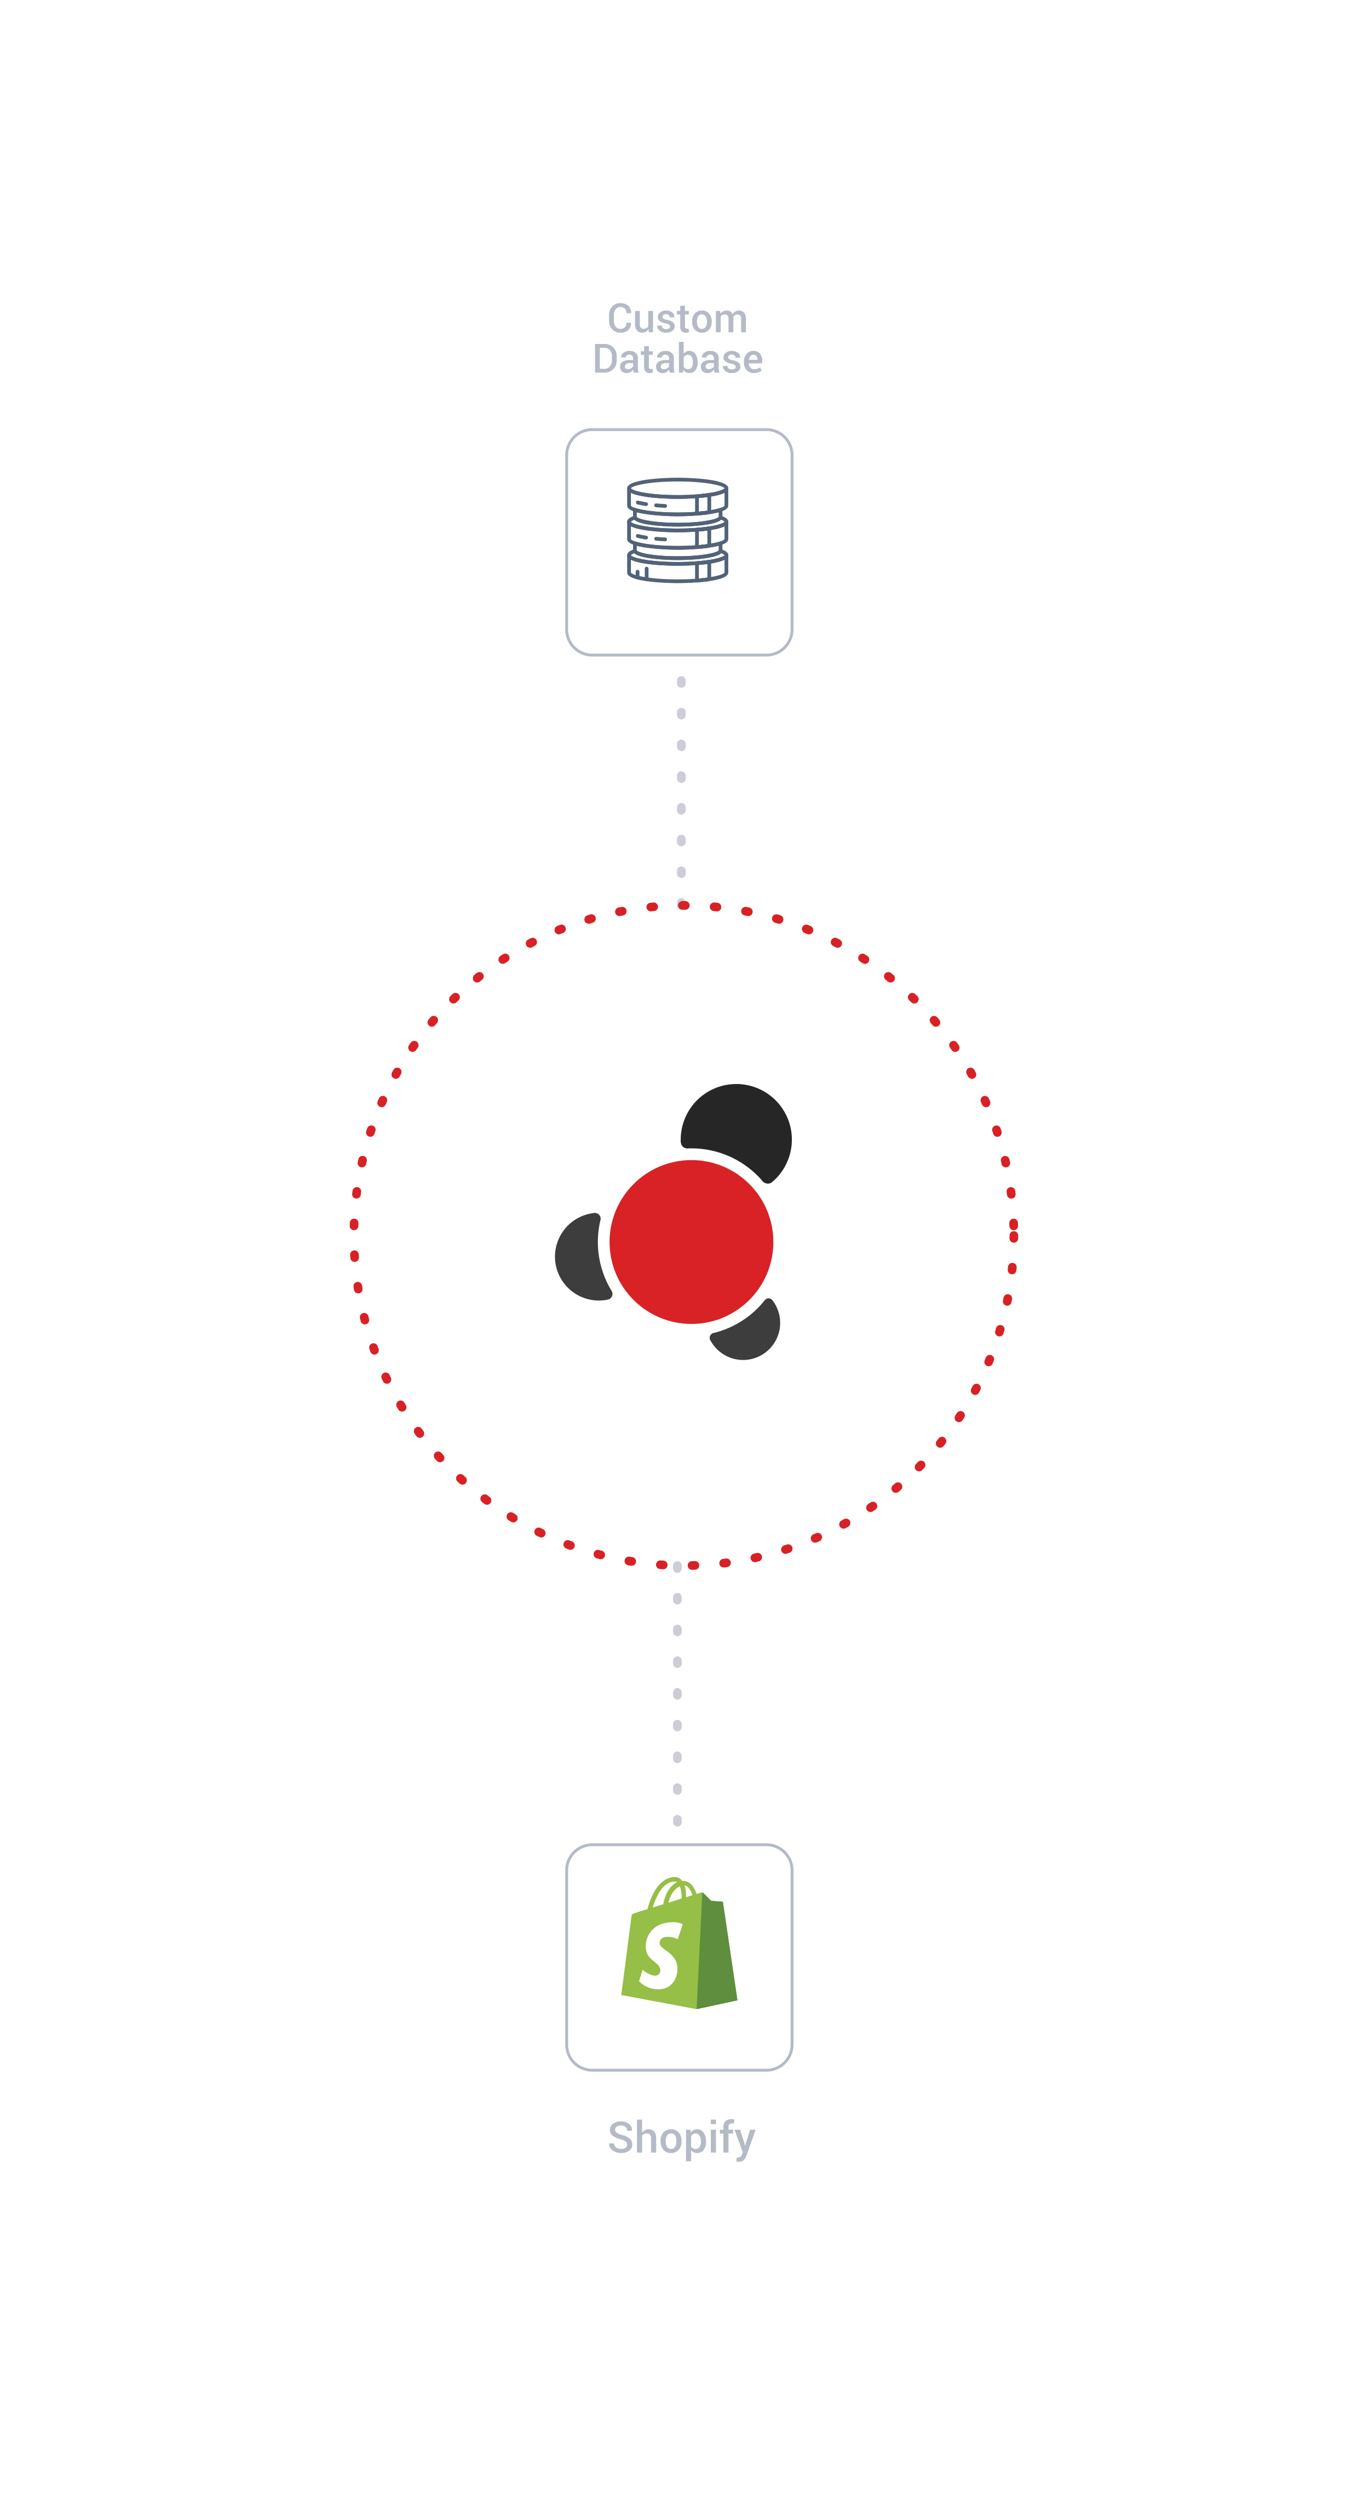 <svg xmlns="http://www.w3.org/2000/svg" xmlns:xlink="http://www.w3.org/1999/xlink" width="474.957" height="867.016" viewBox="0 0 474.957 867.016">
  <defs>
    <filter id="Path_4526" x="0" y="210.81" width="474.957" height="474.956" filterUnits="userSpaceOnUse">
      <feOffset dy="20" input="SourceAlpha"/>
      <feGaussianBlur stdDeviation="49.5" result="blur"/>
      <feFlood flood-color="#3c485a" flood-opacity="0.149"/>
      <feComposite operator="in" in2="blur"/>
      <feComposite in="SourceGraphic"/>
    </filter>
    <filter id="Path_4528" x="47.598" y="0" width="376.198" height="376.198" filterUnits="userSpaceOnUse">
      <feOffset dy="5" input="SourceAlpha"/>
      <feGaussianBlur stdDeviation="49.5" result="blur-2"/>
      <feFlood flood-color="#3c485a" flood-opacity="0.102"/>
      <feComposite operator="in" in2="blur-2"/>
      <feComposite in="SourceGraphic"/>
    </filter>
    <filter id="Path_4522" x="47.598" y="490.817" width="376.198" height="376.198" filterUnits="userSpaceOnUse">
      <feOffset dy="5" input="SourceAlpha"/>
      <feGaussianBlur stdDeviation="49.5" result="blur-3"/>
      <feFlood flood-color="#3c485a" flood-opacity="0.102"/>
      <feComposite operator="in" in2="blur-3"/>
      <feComposite in="SourceGraphic"/>
    </filter>
  </defs>
  <g id="Group_3889" data-name="Group 3889" transform="translate(43.477 7.581)">
    <path id="Path_4527" data-name="Path 4527" d="M0,0V100" transform="translate(192.906 206.443)" fill="none" stroke="#cccdd7" stroke-linecap="round" stroke-width="3" stroke-dasharray="1 10"/>
    <path id="Path_4524" data-name="Path 4524" d="M0,0V100" transform="translate(191.533 635.41) rotate(180)" fill="none" stroke="#cccdd7" stroke-linecap="round" stroke-width="3" stroke-dasharray="1 10"/>
    <path id="Path_4525" data-name="Path 4525" d="M114.484,0A114.484,114.484,0,1,1,0,114.484,114.484,114.484,0,0,1,114.484,0Z" transform="translate(308.268 306.443) rotate(90)" fill="none" stroke="#d82125" stroke-linecap="round" stroke-width="3" stroke-dasharray="1 10"/>
    <g transform="matrix(1, 0, 0, 1, -43.48, -7.58)" filter="url(#Path_4526)">
      <path id="Path_4526-2" data-name="Path 4526" d="M88.979,0A88.978,88.978,0,1,1,0,88.978,88.978,88.978,0,0,1,88.979,0Z" transform="translate(148.5 339.31)" fill="#fff"/>
    </g>
    <g id="Group_3147" data-name="Group 3147" transform="translate(149.063 368.39)">
      <path id="Path_1150" data-name="Path 1150" d="M576.165,215.052c-.015.061-.03.124-.043.186a32.561,32.561,0,0,0,3.241,22.918c.165.3.34.583.506.878a2.489,2.489,0,0,1,.5,1.708,2.112,2.112,0,0,1-.937,1.423,4.371,4.371,0,0,1-.819.291c-.32.057-.643.116-.969.159a15.376,15.376,0,0,1-1.99.129,15.223,15.223,0,0,1-2.14-30.294c.041-.005.082-.008.122-.016a2.254,2.254,0,0,1,1.7.242,1.977,1.977,0,0,1,.825,2.378" transform="translate(-560.433 -167.65)" fill="#3d3d3d"/>
      <ellipse id="Ellipse_123" data-name="Ellipse 123" cx="28.414" cy="28.414" rx="28.414" ry="28.414" transform="translate(18.942 26.384)" fill="#d82225"/>
      <path id="Path_1151" data-name="Path 1151" d="M605.389,191.02c.627-.036.761-.02,1.4-.02a32.4,32.4,0,0,1,24.31,10.944,2.791,2.791,0,0,0,1.9,1.266,2.342,2.342,0,0,0,1.924-.666l.463-.393a19.279,19.279,0,1,0-32.322-14.194,3.818,3.818,0,0,0,.193,1.617,2.24,2.24,0,0,0,2.128,1.447" transform="translate(-559.433 -168.675)" fill="#262626"/>
      <path id="Path_1152" data-name="Path 1152" d="M634.789,242.158q.248.332.476.681a12.854,12.854,0,1,1-21.757,13.69c-.1-.169-.2-.344-.3-.515a1.716,1.716,0,0,1-.229-1.638,1.836,1.836,0,0,1,1.521-1.113,9.952,9.952,0,0,0,1.057-.286,32.485,32.485,0,0,0,15.623-10.039c.2-.236.394-.484.6-.718a2.122,2.122,0,0,1,.956-.81,1.669,1.669,0,0,1,1.47.163A1.993,1.993,0,0,1,634.789,242.158Z" transform="translate(-559.203 -166.971)" fill="#3d3d3d"/>
    </g>
    <g transform="matrix(1, 0, 0, 1, -43.48, -7.58)" filter="url(#Path_4528)">
      <path id="Path_4528-2" data-name="Path 4528" d="M8.867,0H69.332A8.867,8.867,0,0,1,78.2,8.867V69.332A8.867,8.867,0,0,1,69.332,78.2H8.867A8.867,8.867,0,0,1,0,69.332V8.867A8.867,8.867,0,0,1,8.867,0Z" transform="translate(196.6 144)" fill="#fff" stroke="#b4bbc6" stroke-width="1"/>
    </g>
    <g transform="matrix(1, 0, 0, 1, -43.48, -7.58)" filter="url(#Path_4522)">
      <path id="Path_4522-2" data-name="Path 4522" d="M8.867,0H69.332A8.867,8.867,0,0,1,78.2,8.867V69.332A8.867,8.867,0,0,1,69.332,78.2H8.867A8.867,8.867,0,0,1,0,69.332V8.867A8.867,8.867,0,0,1,8.867,0Z" transform="translate(274.8 713.02) rotate(180)" fill="#fff" stroke="#b4bbc6" stroke-width="1"/>
    </g>
    <path id="Path_4718" data-name="Path 4718" d="M-18.9-2.739a1.373,1.373,0,0,0-.494-1.091,4.643,4.643,0,0,0-1.747-.762,7.389,7.389,0,0,1-2.75-1.241,2.472,2.472,0,0,1-.963-2.025,2.586,2.586,0,0,1,1.066-2.124,4.328,4.328,0,0,1,2.75-.835,4.1,4.1,0,0,1,2.823.945A2.82,2.82,0,0,1-17.183-7.6l-.015.044H-18.9a1.717,1.717,0,0,0-.557-1.329A2.273,2.273,0,0,0-21.05-9.4a2.324,2.324,0,0,0-1.5.425,1.35,1.35,0,0,0-.524,1.1A1.2,1.2,0,0,0-22.5-6.863a6.286,6.286,0,0,0,1.879.762A6.256,6.256,0,0,1-18.01-4.827a2.678,2.678,0,0,1,.894,2.073,2.5,2.5,0,0,1-1.066,2.12,4.6,4.6,0,0,1-2.8.787,4.977,4.977,0,0,1-2.93-.883,2.713,2.713,0,0,1-1.223-2.421l.015-.044h1.714a1.666,1.666,0,0,0,.674,1.454,2.951,2.951,0,0,0,1.75.48,2.578,2.578,0,0,0,1.538-.4A1.267,1.267,0,0,0-18.9-2.739Zm5.186-4.16a2.825,2.825,0,0,1,.963-.864,2.593,2.593,0,0,1,1.256-.308,2.5,2.5,0,0,1,1.967.795,3.607,3.607,0,0,1,.707,2.45V0H-10.6V-4.841A2.006,2.006,0,0,0-10.972-6.2a1.427,1.427,0,0,0-1.121-.417,1.987,1.987,0,0,0-.934.216,1.92,1.92,0,0,0-.685.6V0h-1.78V-11.426h1.78ZM-7.3-4.036a4.317,4.317,0,0,1,.967-2.9A3.334,3.334,0,0,1-3.677-8.071,3.324,3.324,0,0,1-1-6.936a4.279,4.279,0,0,1,.974,2.9v.154A4.3,4.3,0,0,1-1-.967,3.327,3.327,0,0,1-3.662.154,3.347,3.347,0,0,1-6.335-.974,4.31,4.31,0,0,1-7.3-3.882Zm1.78.154a3.539,3.539,0,0,0,.454,1.89,1.531,1.531,0,0,0,1.406.725,1.539,1.539,0,0,0,1.392-.725A3.451,3.451,0,0,0-1.8-3.882v-.154A3.407,3.407,0,0,0-2.271-5.9a1.544,1.544,0,0,0-1.406-.74,1.531,1.531,0,0,0-1.392.74,3.516,3.516,0,0,0-.454,1.868ZM8.467-3.7A4.468,4.468,0,0,1,7.654-.908,2.689,2.689,0,0,1,5.391.154,2.8,2.8,0,0,1,4.2-.088,2.457,2.457,0,0,1,3.3-.8V3.047H1.523V-7.925h1.5l.176,1a2.643,2.643,0,0,1,.919-.85,2.572,2.572,0,0,1,1.249-.293A2.632,2.632,0,0,1,7.65-6.91a5.208,5.208,0,0,1,.817,3.058ZM6.694-3.853a3.861,3.861,0,0,0-.458-1.989,1.489,1.489,0,0,0-1.366-.773,1.774,1.774,0,0,0-.945.238,1.752,1.752,0,0,0-.623.663v3.582a1.656,1.656,0,0,0,.623.641,1.9,1.9,0,0,0,.959.223,1.527,1.527,0,0,0,1.359-.67A3.1,3.1,0,0,0,6.694-3.7ZM11.917,0h-1.78V-7.925h1.78Zm0-9.866h-1.78v-1.56h1.78ZM14.487,0V-6.606H13.279V-7.925h1.208v-.923a2.726,2.726,0,0,1,.714-2.021,2.716,2.716,0,0,1,2-.71,3.44,3.44,0,0,1,.52.04q.264.04.593.114l-.183,1.377q-.146-.029-.326-.051a3.17,3.17,0,0,0-.385-.022,1.094,1.094,0,0,0-.868.33,1.389,1.389,0,0,0-.289.945v.923h1.611v1.318H16.267V0ZM21.8-3.179l.176.791h.044L23.76-7.925h1.948L22.427,1.2a4.069,4.069,0,0,1-.886,1.414,2.157,2.157,0,0,1-1.619.586,2.766,2.766,0,0,1-.472-.044q-.253-.044-.487-.1l.2-1.377.271.022q.176.015.264.015a.977.977,0,0,0,.773-.33A2.8,2.8,0,0,0,20.94.623L21.233-.1l-2.878-7.83H20.3Z" transform="translate(193 739)" fill="#b4bbc6"/>
    <g id="Group_3689" data-name="Group 3689" transform="translate(172.066 643.415)">
      <path id="Path_1417" data-name="Path 1417" d="M35.343,9.7a.443.443,0,0,0-.4-.372c-.166-.014-3.69-.275-3.69-.275s-2.447-2.429-2.716-2.7a1.113,1.113,0,0,0-1-.127l-1.37.423c-.818-2.352-2.26-4.514-4.8-4.514-.07,0-.142,0-.214.007A3.084,3.084,0,0,0,18.77.779c-5.912,0-8.736,7.391-9.622,11.146L5.01,13.209c-1.282.4-1.323.443-1.491,1.651C3.392,15.774.037,41.721.037,41.721l26.144,4.9,14.166-3.064s-4.973-33.62-5-33.851ZM24.725,7.1l-2.212.685c0-.156,0-.309,0-.477a10.851,10.851,0,0,0-.528-3.572C23.294,3.9,24.165,5.39,24.725,7.1ZM20.364,4.027a10.966,10.966,0,0,1,.6,3.983c0,.09,0,.173,0,.256L16.394,9.681c.88-3.4,2.529-5.035,3.97-5.654ZM18.608,2.365a1.335,1.335,0,0,1,.758.256c-1.895.892-3.926,3.137-4.783,7.621L10.971,11.36c1-3.42,3.39-9,7.636-9Z" transform="translate(-0.037 -0.779)" fill="#95bf46"/>
      <path id="Path_1418" data-name="Path 1418" d="M174.484,38.189c-.166-.014-3.69-.275-3.69-.275s-2.447-2.429-2.716-2.7a.67.67,0,0,0-.378-.173l-1.977,40.434,14.164-3.064s-4.973-33.62-5-33.851a.443.443,0,0,0-.4-.372" transform="translate(-139.579 -29.635)" fill="#5e8e3e"/>
      <path id="Path_1419" data-name="Path 1419" d="M54.373,100.932l-1.747,5.2a8.035,8.035,0,0,0-3.406-.817c-2.75,0-2.889,1.726-2.889,2.161,0,2.373,6.186,3.282,6.186,8.841,0,4.373-2.774,7.189-6.514,7.189a9.062,9.062,0,0,1-6.783-2.793l1.2-3.97s2.359,2.025,4.35,2.025a1.755,1.755,0,0,0,1.83-1.772c0-3.1-5.075-3.233-5.075-8.32,0-4.281,3.073-8.424,9.275-8.424a7.631,7.631,0,0,1,3.571.685" transform="translate(-33.038 -84.551)" fill="#fff"/>
    </g>
    <path id="Path_4665" data-name="Path 4665" d="M-16.194-3.3l.014.041A3.134,3.134,0,0,1-17.162-.8a3.829,3.829,0,0,1-2.731.947,3.692,3.692,0,0,1-2.833-1.172,4.227,4.227,0,0,1-1.09-3V-5.92a4.274,4.274,0,0,1,1.077-3,3.615,3.615,0,0,1,2.8-1.179,3.967,3.967,0,0,1,2.779.926,3.128,3.128,0,0,1,.988,2.492l-.014.041h-1.606A2.155,2.155,0,0,0-18.337-8.2a2.134,2.134,0,0,0-1.6-.561,1.908,1.908,0,0,0-1.617.807,3.3,3.3,0,0,0-.6,2.023v1.907a3.275,3.275,0,0,0,.612,2.037,1.964,1.964,0,0,0,1.651.807,2.075,2.075,0,0,0,1.565-.554A2.165,2.165,0,0,0-17.794-3.3Zm6.036,2.222a2.531,2.531,0,0,1-.882.906,2.357,2.357,0,0,1-1.23.318A2.351,2.351,0,0,1-14.13-.615a3.5,3.5,0,0,1-.67-2.358V-7.4h1.654V-2.96a2.217,2.217,0,0,0,.314,1.36,1.148,1.148,0,0,0,.95.39,2.136,2.136,0,0,0,1.008-.215,1.564,1.564,0,0,0,.639-.625V-7.4h1.661V0h-1.449Zm7.479-.93a.772.772,0,0,0-.328-.636A3.273,3.273,0,0,0-4.231-3.09a5.079,5.079,0,0,1-2.006-.8,1.669,1.669,0,0,1-.68-1.4,2,2,0,0,1,.786-1.586,3.126,3.126,0,0,1,2.071-.656,3.244,3.244,0,0,1,2.15.667,1.974,1.974,0,0,1,.762,1.651l-.014.041H-2.755A1.042,1.042,0,0,0-3.1-5.961a1.34,1.34,0,0,0-.957-.328,1.369,1.369,0,0,0-.916.27.838.838,0,0,0-.314.66.74.74,0,0,0,.3.619,3.193,3.193,0,0,0,1.207.407,5.083,5.083,0,0,1,2.068.81A1.708,1.708,0,0,1-1.046-2.1,1.939,1.939,0,0,1-1.87-.479,3.51,3.51,0,0,1-4.04.144,3.313,3.313,0,0,1-6.316-.595a2.085,2.085,0,0,1-.793-1.7l.014-.041h1.545a1.108,1.108,0,0,0,.465.937A1.868,1.868,0,0,0-4.02-1.1a1.7,1.7,0,0,0,.991-.246A.772.772,0,0,0-2.68-2.01ZM2.509-9.194v1.8H3.835v1.23H2.509v4.088a.891.891,0,0,0,.2.653.718.718,0,0,0,.526.195A1.469,1.469,0,0,0,3.5-1.254a1.62,1.62,0,0,0,.246-.065L3.924-.1a1.9,1.9,0,0,1-.506.181A2.812,2.812,0,0,1,2.81.144,1.9,1.9,0,0,1,1.374-.393a2.35,2.35,0,0,1-.52-1.685V-6.166H-.273V-7.4H.854v-1.8ZM5-3.767a4.029,4.029,0,0,1,.9-2.707,3.111,3.111,0,0,1,2.481-1.06,3.1,3.1,0,0,1,2.5,1.06,3.994,3.994,0,0,1,.909,2.707v.144A4.014,4.014,0,0,1,10.883-.9,3.1,3.1,0,0,1,8.4.144a3.124,3.124,0,0,1-2.5-1.053A4.023,4.023,0,0,1,5-3.623Zm1.661.144a3.3,3.3,0,0,0,.424,1.764A1.429,1.429,0,0,0,8.4-1.183a1.436,1.436,0,0,0,1.3-.677,3.221,3.221,0,0,0,.438-1.764v-.144A3.18,3.18,0,0,0,9.7-5.51,1.441,1.441,0,0,0,8.388-6.2a1.429,1.429,0,0,0-1.3.69,3.282,3.282,0,0,0-.424,1.743ZM14.759-7.4l.089.964a2.507,2.507,0,0,1,.909-.813,2.681,2.681,0,0,1,1.265-.287,2.282,2.282,0,0,1,1.244.328,1.983,1.983,0,0,1,.779.984,2.591,2.591,0,0,1,.9-.964,2.434,2.434,0,0,1,1.313-.349,2.186,2.186,0,0,1,1.76.762,3.514,3.514,0,0,1,.646,2.314V0H22V-4.464A2.076,2.076,0,0,0,21.68-5.79a1.206,1.206,0,0,0-.974-.383,1.425,1.425,0,0,0-.9.287,1.6,1.6,0,0,0-.533.772q0,.1.007.178t.007.144V0H17.623V-4.464a2.053,2.053,0,0,0-.332-1.309,1.193,1.193,0,0,0-.974-.4,1.749,1.749,0,0,0-.858.195,1.436,1.436,0,0,0-.557.55V0H13.241V-7.4ZM-28.68,14V4.047h3.227a4.173,4.173,0,0,1,3.08,1.183,4.111,4.111,0,0,1,1.186,3.042V9.782a4.1,4.1,0,0,1-1.186,3.042A4.186,4.186,0,0,1-25.454,14Zm1.661-8.62v7.294H-25.5a2.453,2.453,0,0,0,1.945-.807,3.046,3.046,0,0,0,.708-2.085V8.258a3.026,3.026,0,0,0-.708-2.071A2.453,2.453,0,0,0-25.5,5.38ZM-15.241,14q-.089-.28-.147-.547a3.909,3.909,0,0,1-.079-.533,2.935,2.935,0,0,1-.9.872,2.287,2.287,0,0,1-1.248.352,2.459,2.459,0,0,1-1.774-.595,2.16,2.16,0,0,1-.619-1.634,1.93,1.93,0,0,1,.848-1.671,4.093,4.093,0,0,1,2.386-.6h1.292V9a1.2,1.2,0,0,0-.342-.909,1.356,1.356,0,0,0-.978-.328,1.384,1.384,0,0,0-.9.273.868.868,0,0,0-.335.7h-1.6l-.007-.041a1.832,1.832,0,0,1,.783-1.552A3.317,3.317,0,0,1-16.7,6.467a3.164,3.164,0,0,1,2.085.656,2.31,2.31,0,0,1,.793,1.887V12.3a6.064,6.064,0,0,0,.062.878,4.664,4.664,0,0,0,.2.824Zm-2.037-1.189a2.088,2.088,0,0,0,1.131-.314,1.583,1.583,0,0,0,.667-.718V10.685H-16.8a1.666,1.666,0,0,0-1.135.359,1.09,1.09,0,0,0-.41.844.861.861,0,0,0,.277.673A1.14,1.14,0,0,0-17.278,12.811Zm7.267-8V6.6h1.326v1.23h-1.326v4.088a.891.891,0,0,0,.2.653.718.718,0,0,0,.526.195,1.469,1.469,0,0,0,.267-.024,1.62,1.62,0,0,0,.246-.065L-8.6,13.9a1.9,1.9,0,0,1-.506.181,2.812,2.812,0,0,1-.608.065,1.9,1.9,0,0,1-1.436-.537,2.35,2.35,0,0,1-.52-1.685V7.834h-1.128V6.6h1.128v-1.8ZM-2.758,14q-.089-.28-.147-.547a3.909,3.909,0,0,1-.079-.533,2.935,2.935,0,0,1-.9.872,2.287,2.287,0,0,1-1.248.352A2.459,2.459,0,0,1-6.9,13.549a2.16,2.16,0,0,1-.619-1.634,1.93,1.93,0,0,1,.848-1.671,4.093,4.093,0,0,1,2.386-.6H-3V9a1.2,1.2,0,0,0-.342-.909,1.356,1.356,0,0,0-.978-.328,1.384,1.384,0,0,0-.9.273.868.868,0,0,0-.335.7h-1.6L-7.161,8.7a1.832,1.832,0,0,1,.783-1.552,3.317,3.317,0,0,1,2.164-.677,3.164,3.164,0,0,1,2.085.656A2.31,2.31,0,0,1-1.336,9.01V12.3a6.064,6.064,0,0,0,.062.878,4.664,4.664,0,0,0,.2.824ZM-4.8,12.811A2.088,2.088,0,0,0-3.664,12.5,1.583,1.583,0,0,0-3,11.778V10.685H-4.317a1.666,1.666,0,0,0-1.135.359,1.09,1.09,0,0,0-.41.844.861.861,0,0,0,.277.673A1.14,1.14,0,0,0-4.8,12.811ZM6.9,10.548a4.181,4.181,0,0,1-.755,2.608,2.525,2.525,0,0,1-2.129.988,2.45,2.45,0,0,1-1.2-.28,2.34,2.34,0,0,1-.851-.82L1.8,14H.407V3.336H2.068V7.444a2.385,2.385,0,0,1,.82-.725A2.35,2.35,0,0,1,4,6.467a2.461,2.461,0,0,1,2.143,1.08A4.891,4.891,0,0,1,6.9,10.4ZM5.24,10.4a3.819,3.819,0,0,0-.4-1.866,1.337,1.337,0,0,0-1.258-.711,1.645,1.645,0,0,0-.926.246,1.72,1.72,0,0,0-.591.684v3.1a1.629,1.629,0,0,0,.588.687,1.707,1.707,0,0,0,.943.243,1.377,1.377,0,0,0,1.251-.6,3,3,0,0,0,.39-1.637ZM12.787,14q-.089-.28-.147-.547a3.909,3.909,0,0,1-.079-.533,2.935,2.935,0,0,1-.9.872,2.287,2.287,0,0,1-1.248.352,2.459,2.459,0,0,1-1.774-.595,2.16,2.16,0,0,1-.619-1.634,1.93,1.93,0,0,1,.848-1.671,4.093,4.093,0,0,1,2.386-.6h1.292V9a1.2,1.2,0,0,0-.342-.909,1.356,1.356,0,0,0-.978-.328,1.384,1.384,0,0,0-.9.273.868.868,0,0,0-.335.7h-1.6L8.384,8.7a1.832,1.832,0,0,1,.783-1.552,3.317,3.317,0,0,1,2.164-.677,3.164,3.164,0,0,1,2.085.656,2.31,2.31,0,0,1,.793,1.887V12.3a6.064,6.064,0,0,0,.062.878,4.664,4.664,0,0,0,.2.824ZM10.75,12.811a2.088,2.088,0,0,0,1.131-.314,1.583,1.583,0,0,0,.667-.718V10.685H11.228a1.666,1.666,0,0,0-1.135.359,1.09,1.09,0,0,0-.41.844.861.861,0,0,0,.277.673A1.14,1.14,0,0,0,10.75,12.811Zm9.358-.82a.772.772,0,0,0-.328-.636,3.273,3.273,0,0,0-1.224-.444,5.079,5.079,0,0,1-2.006-.8,1.669,1.669,0,0,1-.68-1.4,2,2,0,0,1,.786-1.586,3.126,3.126,0,0,1,2.071-.656,3.244,3.244,0,0,1,2.15.667,1.974,1.974,0,0,1,.762,1.651l-.014.041H20.033a1.042,1.042,0,0,0-.349-.786,1.34,1.34,0,0,0-.957-.328,1.369,1.369,0,0,0-.916.27.838.838,0,0,0-.314.66.74.74,0,0,0,.3.619A3.193,3.193,0,0,0,19,9.666a5.083,5.083,0,0,1,2.068.81,1.708,1.708,0,0,1,.673,1.425,1.939,1.939,0,0,1-.824,1.62,3.51,3.51,0,0,1-2.17.622,3.313,3.313,0,0,1-2.276-.738,2.085,2.085,0,0,1-.793-1.7l.014-.041h1.545a1.108,1.108,0,0,0,.465.937,1.868,1.868,0,0,0,1.066.294,1.7,1.7,0,0,0,.991-.246A.772.772,0,0,0,20.108,11.99Zm6.3,2.153A3.216,3.216,0,0,1,23.9,13.115a3.782,3.782,0,0,1-.933-2.642V10.2a3.927,3.927,0,0,1,.926-2.676,2.93,2.93,0,0,1,2.321-1.056,2.891,2.891,0,0,1,2.293.906,3.549,3.549,0,0,1,.8,2.43v.978H24.688l-.014.034a2.329,2.329,0,0,0,.516,1.442,1.632,1.632,0,0,0,1.316.561,3.557,3.557,0,0,0,1.148-.164,3.763,3.763,0,0,0,.923-.472l.533,1.087A3.441,3.441,0,0,1,28,13.891,4.64,4.64,0,0,1,26.4,14.144ZM26.212,7.8a1.246,1.246,0,0,0-1.012.489,2.407,2.407,0,0,0-.492,1.241l.014.034h2.933V9.393A1.77,1.77,0,0,0,27.3,8.244,1.31,1.31,0,0,0,26.212,7.8Z" transform="translate(191.651 107.663)" fill="#b4bbc6"/>
    <g id="Group_3582" data-name="Group 3582" transform="translate(-285.276 69.083)">
      <path id="Path_4581" data-name="Path 4581" d="M476.927,96.355c-.716,0-17.538-.042-17.538-3.667s16.822-3.667,17.538-3.667,17.538.042,17.538,3.667S477.643,96.355,476.927,96.355Zm0-6.033c-10.234,0-15.928,1.532-16.239,2.389.312.81,6,2.342,16.239,2.342,10.139,0,15.822-1.5,16.23-2.366C492.748,91.826,487.065,90.323,476.927,90.323Z" transform="translate(0 0)" fill="#526279"/>
      <path id="Path_4582" data-name="Path 4582" d="M476.927,103.48c-.716,0-17.538-.042-17.538-3.667V93.78a.651.651,0,0,1,1.3,0c.309.834,6,2.366,16.236,2.366,10.2,0,15.893-1.522,16.236-2.382a.807.807,0,0,1,.007-.083.641.641,0,0,1,.645-.564.66.66,0,0,1,.649.663v6.033C494.465,103.438,477.643,103.48,476.927,103.48Zm-16.236-8.142v4.474c.309.834,6,2.365,16.236,2.365s15.927-1.531,16.239-2.389l0-4.451c-3.962,2.081-15.643,2.109-16.237,2.109S464.653,97.419,460.691,95.338Z" transform="translate(0 -1.092)" fill="#526279"/>
      <path id="Path_4583" data-name="Path 4583" d="M476.927,135.118c-.716,0-17.538-.041-17.538-3.667v-6.032a.651.651,0,0,1,1.3,0c.309.834,6,2.365,16.236,2.365,10.2,0,15.892-1.522,16.236-2.381a.806.806,0,0,1,.007-.083.641.641,0,0,1,.645-.564.66.66,0,0,1,.649.663v6.032C494.465,135.077,477.643,135.118,476.927,135.118Zm-16.236-8.141v4.474c.309.834,6,2.365,16.236,2.365s15.927-1.531,16.239-2.389l0-4.45c-3.962,2.08-15.643,2.109-16.237,2.109S464.653,129.058,460.691,126.977Z" transform="translate(0 -9.529)" fill="#526279"/>
      <path id="Path_4584" data-name="Path 4584" d="M467.067,101.731a.643.643,0,0,1-.1-.007c-1.107-.169-2.094-.364-2.933-.577a.651.651,0,0,1,.321-1.262c.8.2,1.742.389,2.808.552a.651.651,0,0,1-.1,1.294Z" transform="translate(-1.108 -2.891)" fill="#526279"/>
      <path id="Path_4585" data-name="Path 4585" d="M476,102.708q-1.682-.079-3.2-.213a.652.652,0,0,1-.591-.706.641.641,0,0,1,.706-.59c.992.087,2.039.158,3.112.209a.651.651,0,0,1-.03,1.3Z" transform="translate(-3.419 -3.246)" fill="#526279"/>
      <path id="Path_4586" data-name="Path 4586" d="M492.171,104.073a.651.651,0,0,1-.651-.651V97.39a.65.65,0,0,1,.6-.649c1.528-.118,2.948-.276,4.223-.47a.653.653,0,0,1,.75.644v6.032a.651.651,0,0,1-.553.643c-1.307.2-2.76.361-4.319.48Zm.651-6.083v4.726c1.05-.092,2.045-.2,2.969-.331V97.666C494.862,97.793,493.868,97.9,492.822,97.99Z" transform="translate(-8.568 -1.931)" fill="#526279"/>
      <path id="Path_4587" data-name="Path 4587" d="M477.665,109.78c-.633,0-15.509-.038-15.509-3.305v-2.509a.651.651,0,0,1,.854-.618c2.9.956,8.513,1.549,14.654,1.549s11.756-.593,14.654-1.549a.651.651,0,0,1,.854.618v2.509C493.174,109.742,478.3,109.78,477.665,109.78Zm-14.207-3.34c.43.741,5.48,2.037,14.207,2.037s13.777-1.3,14.207-2.037v-1.6a74.788,74.788,0,0,1-28.414,0Z" transform="translate(-0.738 -3.812)" fill="#526279"/>
      <path id="Path_4588" data-name="Path 4588" d="M476.927,119.306c-.716,0-17.538-.042-17.538-3.667v-6.033a.651.651,0,1,1,1.3,0c.309.834,6,2.365,16.236,2.365,10.2,0,15.893-1.522,16.236-2.381,0-.028,0-.056.007-.084a.641.641,0,0,1,.645-.563.66.66,0,0,1,.649.663v6.033C494.465,119.264,477.643,119.306,476.927,119.306Zm-16.236-8.141v4.474c.309.833,6,2.365,16.236,2.365s15.927-1.532,16.239-2.389l0-4.451c-3.962,2.081-15.643,2.11-16.237,2.11S464.653,113.246,460.691,111.165Z" transform="translate(0 -5.313)" fill="#526279"/>
      <path id="Path_4589" data-name="Path 4589" d="M467.067,117.557a.641.641,0,0,1-.1-.007c-1.107-.169-2.094-.363-2.933-.577a.651.651,0,1,1,.321-1.261c.8.2,1.742.389,2.808.551a.651.651,0,0,1-.1,1.294Z" transform="translate(-1.108 -7.112)" fill="#526279"/>
      <path id="Path_4590" data-name="Path 4590" d="M476,118.534q-1.682-.078-3.2-.213a.652.652,0,0,1-.591-.706.641.641,0,0,1,.706-.591c.992.088,2.039.158,3.112.209a.651.651,0,0,1-.03,1.3Z" transform="translate(-3.419 -7.466)" fill="#526279"/>
      <path id="Path_4591" data-name="Path 4591" d="M492.171,119.9a.651.651,0,0,1-.651-.651v-6.032a.65.65,0,0,1,.6-.648c1.528-.118,2.948-.276,4.222-.47a.651.651,0,0,1,.75.644v6.032a.651.651,0,0,1-.553.644c-1.306.2-2.759.36-4.319.48Zm.651-6.083v4.726c1.05-.092,2.045-.2,2.969-.331v-4.718C494.862,113.619,493.868,113.728,492.822,113.817Z" transform="translate(-8.568 -6.152)" fill="#526279"/>
      <path id="Path_4592" data-name="Path 4592" d="M492.171,135.713a.651.651,0,0,1-.651-.651V129.03a.65.65,0,0,1,.6-.649c1.528-.118,2.949-.276,4.223-.47a.659.659,0,0,1,.522.15.65.65,0,0,1,.227.494v6.033a.651.651,0,0,1-.553.644c-1.305.2-2.759.36-4.319.48Zm.651-6.083v4.726c1.051-.092,2.045-.2,2.969-.331v-4.718C494.863,129.432,493.868,129.54,492.822,129.63Z" transform="translate(-8.568 -10.368)" fill="#526279"/>
      <path id="Path_4593" data-name="Path 4593" d="M477.665,125.606c-.633,0-15.509-.037-15.509-3.3v-2.509a.651.651,0,0,1,.854-.618c2.9.956,8.513,1.549,14.654,1.549s11.756-.593,14.654-1.549a.651.651,0,0,1,.854.618V122.3C493.174,125.569,478.3,125.606,477.665,125.606Zm-14.207-3.34c.43.741,5.48,2.038,14.207,2.038s13.777-1.3,14.207-2.038v-1.6a74.829,74.829,0,0,1-28.414,0Z" transform="translate(-0.738 -8.032)" fill="#526279"/>
      <path id="Path_4594" data-name="Path 4594" d="M476.927,112.752c-.716,0-17.538-.042-17.538-3.667,0-1.116,1.437-1.714,2.518-2.066a.648.648,0,0,1,.81.386c.36.735,5.418,2.052,14.211,2.052s13.851-1.317,14.211-2.055a.647.647,0,0,1,.809-.383c1.08.352,2.518.95,2.518,2.066C494.465,112.71,477.643,112.752,476.927,112.752Zm-15.042-4.347c-1.058.4-1.2.7-1.2.7.312.81,6,2.341,16.239,2.341s15.912-1.528,16.238-2.386a3.039,3.039,0,0,0-1.2-.659c-2,1.841-10.166,2.353-15.042,2.353S463.884,110.247,461.885,108.406Z" transform="translate(0 -4.79)" fill="#526279"/>
      <path id="Path_4595" data-name="Path 4595" d="M476.927,128.565c-.716,0-17.538-.042-17.538-3.667,0-1.115,1.434-1.712,2.513-2.064a.65.65,0,0,1,.814.4c.359.733,5.418,2.05,14.211,2.05s13.851-1.317,14.212-2.055a.646.646,0,0,1,.812-.392c1.079.352,2.514.949,2.514,2.064C494.465,128.523,477.643,128.565,476.927,128.565Zm-15.049-4.344c-1.052.4-1.19.7-1.19.7.312.809,6.005,2.34,16.239,2.34s15.912-1.528,16.238-2.386a3.02,3.02,0,0,0-1.19-.656c-1.987,1.847-10.16,2.361-15.049,2.361S463.865,126.068,461.878,124.221Z" transform="translate(0 -9.007)" fill="#526279"/>
      <path id="Path_4596" data-name="Path 4596" d="M464.06,135.886a.651.651,0,0,1-.651-.651v-2.026a.651.651,0,0,1,1.3,0v2.026A.651.651,0,0,1,464.06,135.886Z" transform="translate(-1.072 -11.609)" fill="#526279"/>
      <path id="Path_4597" data-name="Path 4597" d="M468.365,136.138a.651.651,0,0,1-.651-.65v-3.651a.651.651,0,1,1,1.3,0v3.651A.651.651,0,0,1,468.365,136.138Z" transform="translate(-2.22 -11.243)" fill="#526279"/>
    </g>
  </g>
</svg>
